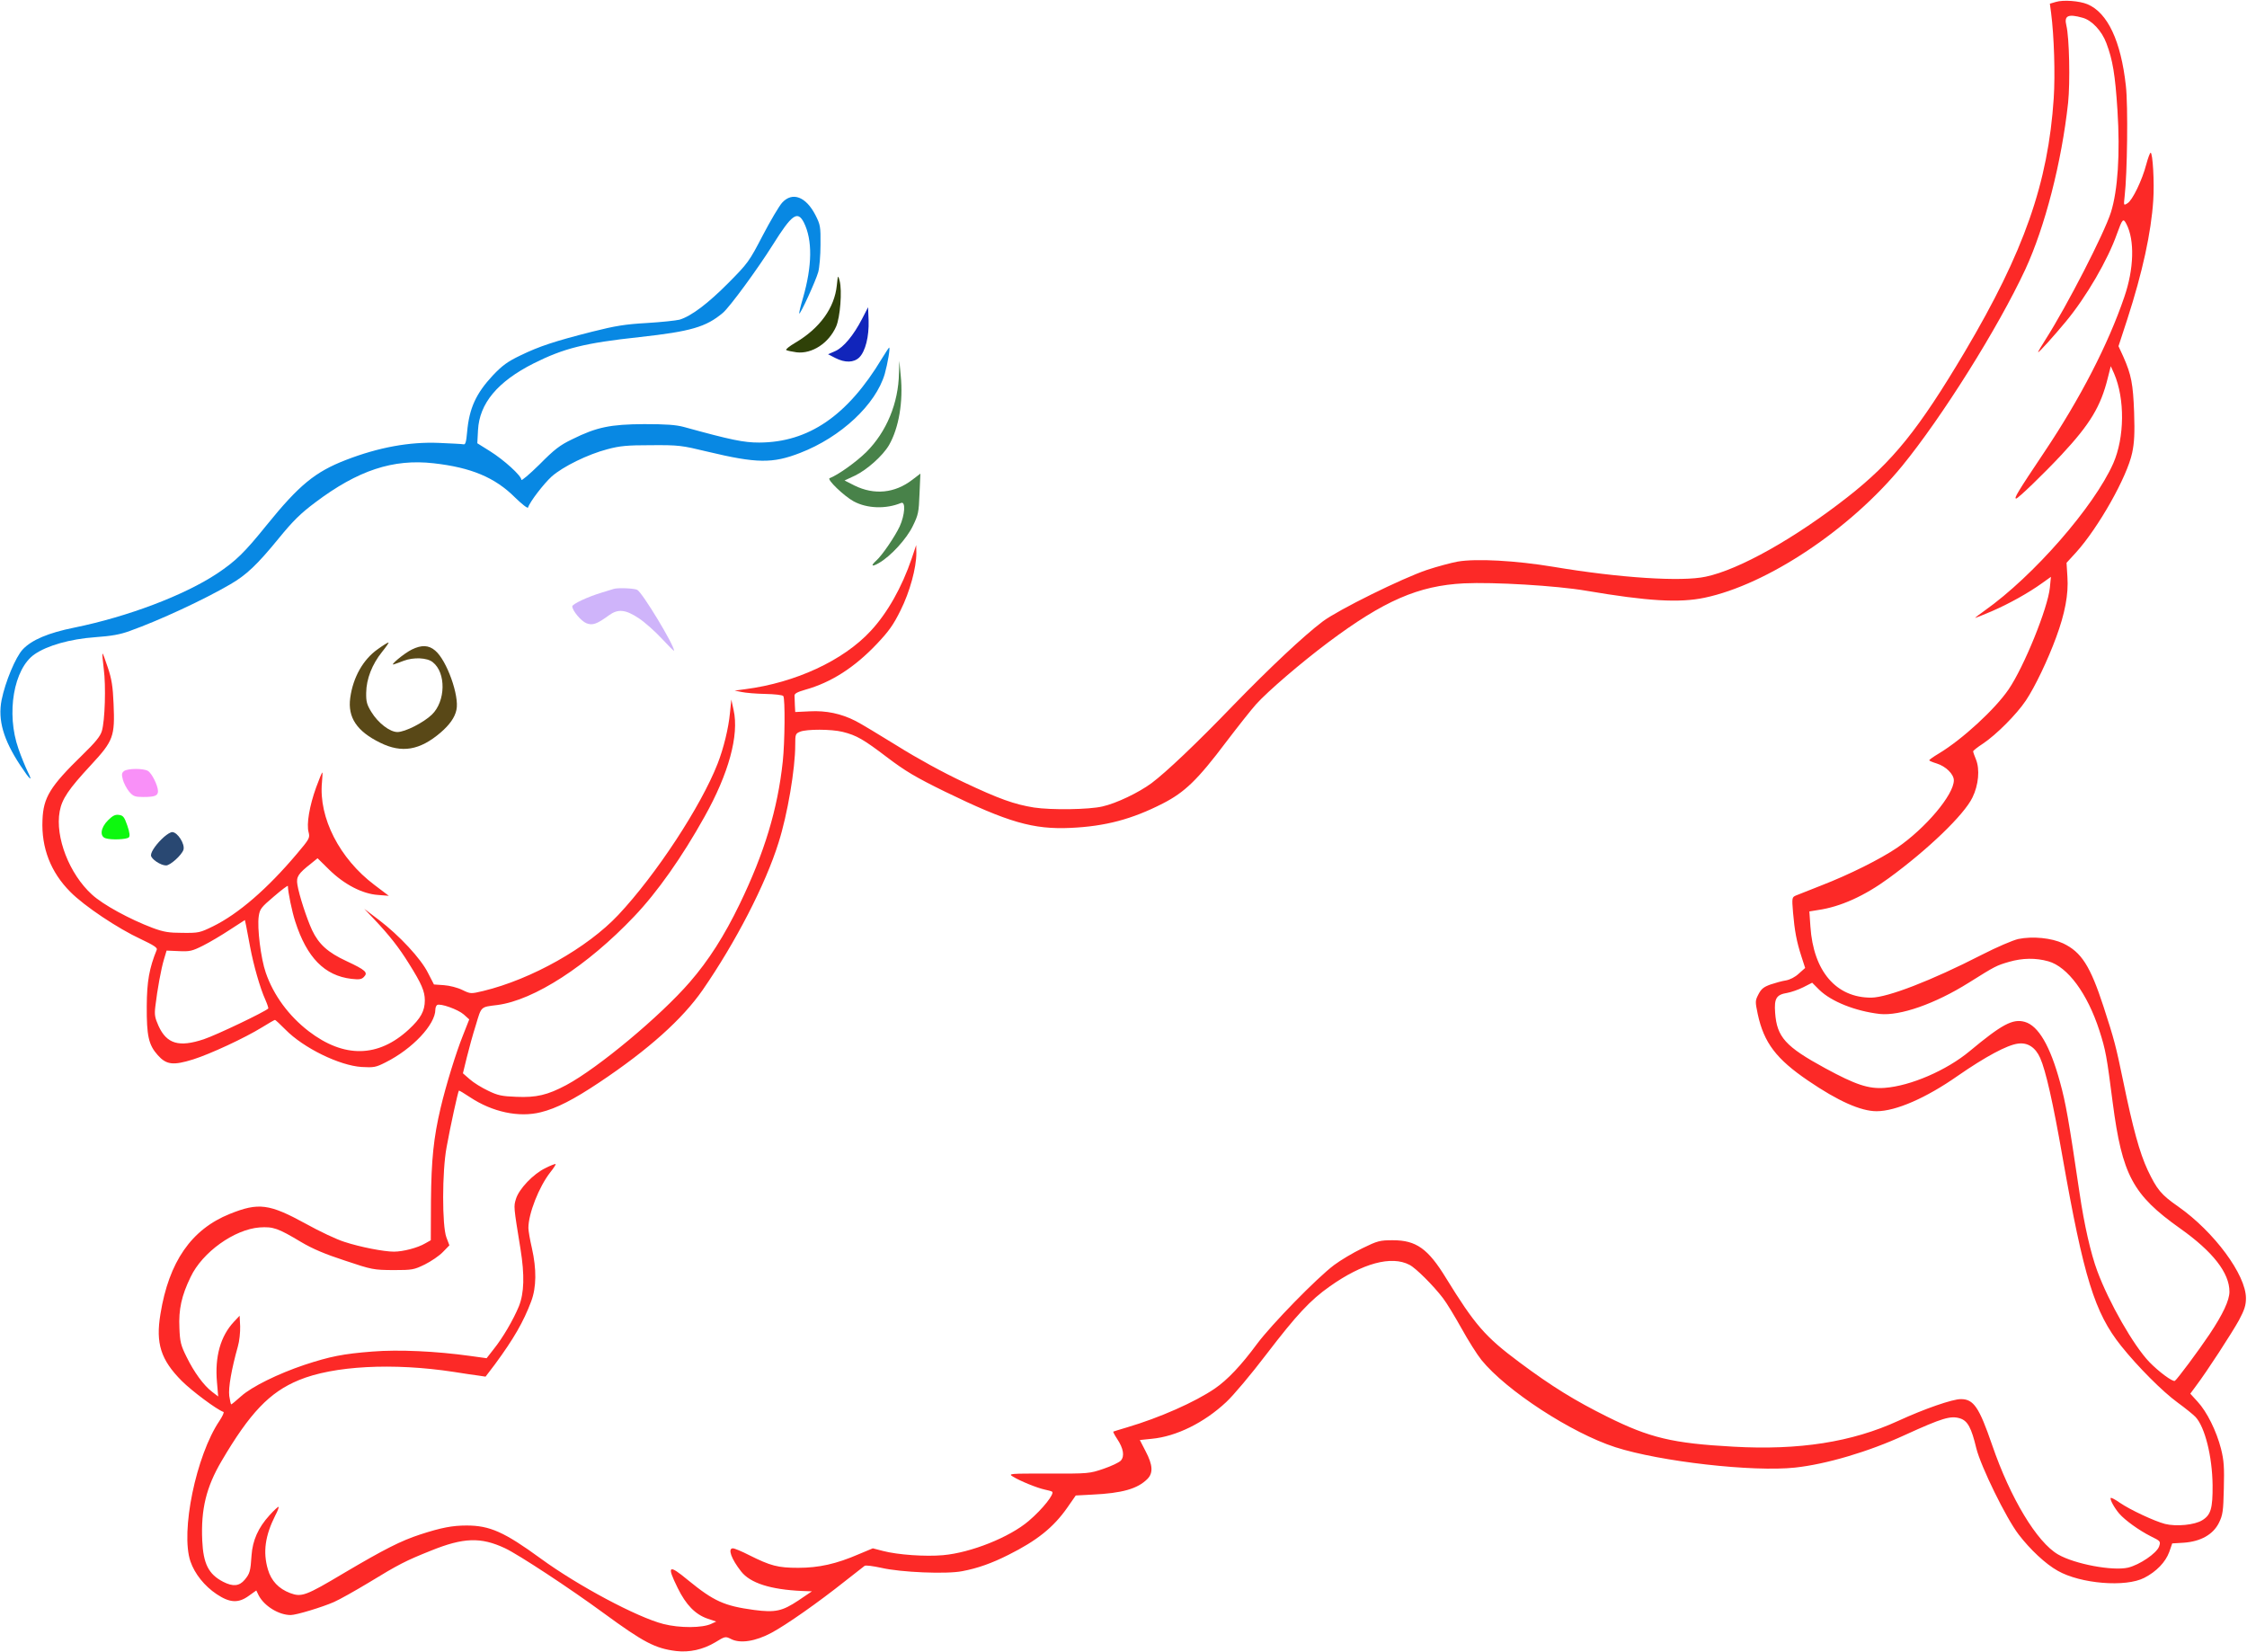 <?xml version="1.0" standalone="no"?>
<svg xmlns:xlink="http://www.w3.org/1999/xlink" id="svg" version="1.0" xmlns="http://www.w3.org/2000/svg" width="1280pt" height="941pt" viewBox="0 0 1280 941" preserveAspectRatio="xMidYMid meet">
<g transform="translate(0,941) scale(0.1,-0.1)" fill="#000000" stroke="none">
<path d="M11711 9399 l-34 -10 7 -52 c17 -131 24 -351 15 -487 -32 -483 -169&#10;-874 -506 -1443 -263 -443 -411 -627 -669 -829 -300 -235 -617 -413 -807 -453&#10;-137 -30 -492 -7 -867 56 -216 36 -440 48 -546 30 -38 -7 -116 -28 -174 -47&#10;-143 -48 -507 -228 -595 -294 -110 -83 -303 -265 -510 -478 -210 -218 -381&#10;-380 -465 -443 -73 -54 -200 -115 -280 -133 -76 -18 -291 -21 -390 -6 -112 18&#10;-199 49 -400 144 -121 57 -265 136 -380 208 -102 63 -208 127 -236 141 -82 42&#10;-168 60 -261 55 l-83 -4 -2 38 c-1 21 -2 45 -2 55 -1 12 16 21 61 34 147 41&#10;280 126 408 261 68 72 94 108 135 191 53 106 90 242 90 327 l-1 45 -25 -75&#10;c-56 -165 -139 -312 -234 -414 -156 -169 -429 -295 -715 -332 l-60 -8 40 -8&#10;c22 -5 83 -10 135 -11 52 -1 98 -6 102 -12 11 -15 9 -262 -3 -373 -29 -272&#10;-105 -521 -245 -811 -88 -182 -178 -323 -285 -446 -167 -193 -522 -489 -703&#10;-586 -107 -57 -171 -72 -285 -67 -82 3 -106 8 -161 35 -36 17 -83 46 -104 65&#10;l-39 34 22 90 c12 49 35 133 52 186 32 107 26 101 122 113 209 27 513 224 779&#10;504 132 138 274 340 401 568 138 246 198 465 166 608 l-13 60 -8 -78 c-8 -85&#10;-36 -200 -70 -287 -95 -243 -350 -632 -566 -862 -176 -187 -493 -366 -769&#10;-433 -72 -17 -72 -17 -120 6 -26 13 -73 25 -104 27 l-57 4 -34 66 c-40 81&#10;-164 214 -280 302 l-83 63 56 -59 c88 -93 142 -162 199 -254 71 -113 90 -157&#10;90 -208 0 -61 -23 -103 -91 -166 -174 -161 -369 -165 -571 -10 -113 87 -200&#10;205 -244 333 -28 80 -50 256 -40 322 6 41 14 51 86 112 44 38 80 65 80 60 0&#10;-33 24 -149 42 -203 66 -205 167 -308 320 -326 44 -5 58 -3 71 11 25 25 10 39&#10;-99 90 -106 49 -158 96 -196 176 -30 64 -75 202 -84 260 -7 44 4 62 78 120&#10;l37 30 67 -66 c86 -84 189 -137 277 -143 l62 -5 -82 62 c-199 150 -318 383&#10;-299 584 3 31 4 57 2 57 -2 0 -18 -38 -35 -85 -38 -105 -56 -210 -43 -256 8&#10;-32 5 -38 -67 -123 -167 -198 -333 -342 -478 -413 -74 -36 -81 -38 -173 -37&#10;-78 0 -108 5 -170 28 -130 49 -283 132 -346 190 -129 117 -211 328 -184 474&#10;13 71 50 126 179 265 127 137 136 162 128 347 -4 99 -11 143 -33 208 -15 45&#10;-28 81 -30 79 -2 -2 1 -41 7 -87 13 -96 7 -296 -11 -355 -9 -30 -38 -65 -110&#10;-135 -186 -181 -223 -243 -228 -371 -7 -159 47 -298 159 -410 79 -80 270 -208&#10;402 -269 72 -34 95 -49 90 -60 -43 -106 -56 -180 -57 -320 -1 -170 10 -222 63&#10;-281 49 -55 88 -59 201 -24 98 31 294 122 393 183 37 23 70 42 73 42 4 0 30&#10;-25 60 -55 103 -105 308 -205 434 -213 69 -4 81 -2 136 26 154 77 284 216 284&#10;301 0 11 5 23 10 26 18 11 119 -25 152 -54 l31 -28 -35 -89 c-40 -99 -97 -284&#10;-128 -415 -40 -169 -53 -296 -55 -529 l-1 -225 -32 -18 c-42 -25 -126 -47&#10;-178 -47 -57 0 -192 26 -283 56 -42 13 -140 59 -219 103 -208 114 -269 122&#10;-433 56 -219 -88 -347 -273 -395 -570 -28 -168 2 -261 121 -381 58 -58 200&#10;-164 238 -177 5 -1 -5 -24 -23 -51 -133 -197 -223 -632 -165 -801 24 -70 80&#10;-140 149 -186 75 -50 124 -53 184 -9 l42 30 14 -29 c32 -60 114 -111 182 -111&#10;32 0 180 45 246 74 32 14 121 64 199 111 170 104 212 125 352 181 187 76 286&#10;79 423 15 77 -36 369 -228 564 -371 227 -166 292 -200 411 -215 76 -9 154 8&#10;224 50 55 34 58 34 88 19 53 -28 141 -14 232 35 84 45 264 171 420 295 55 43&#10;105 82 110 86 6 5 48 -1 95 -11 111 -26 374 -37 462 -19 86 16 168 45 263 93&#10;162 81 256 156 335 269 l48 69 94 5 c171 8 258 33 314 89 34 34 31 80 -10 158&#10;l-33 64 68 7 c139 13 298 91 424 209 41 38 142 158 231 275 170 222 248 306&#10;359 384 186 132 351 177 454 123 36 -18 137 -119 191 -190 21 -27 68 -105 106&#10;-173 37 -67 88 -148 113 -179 141 -174 512 -416 763 -497 255 -82 784 -142&#10;1024 -116 176 19 418 90 624 185 215 98 262 112 316 95 43 -14 64 -53 92 -170&#10;26 -104 169 -397 241 -491 65 -85 153 -168 223 -207 130 -74 387 -95 493 -40&#10;70 36 121 90 142 147 l17 49 66 4 c97 7 167 47 200 113 22 45 25 65 28 195 3&#10;121 1 159 -16 227 -26 101 -80 211 -134 269 l-41 45 31 42 c65 86 206 304 246&#10;376 32 60 40 86 40 126 0 133 -181 378 -386 522 -98 68 -121 97 -174 208 -46&#10;99 -84 238 -139 505 -42 203 -51 237 -112 425 -76 233 -126 311 -230 361 -67&#10;31 -173 42 -256 25 -33 -8 -120 -45 -210 -91 -285 -146 -534 -242 -627 -243&#10;-200 -1 -330 150 -347 405 l-6 86 49 8 c127 18 265 80 404 182 222 162 429&#10;361 476 459 35 71 43 161 20 217 -9 21 -16 42 -16 46 0 4 25 24 56 44 75 50&#10;191 166 244 245 51 76 125 230 173 361 50 135 71 246 64 344 l-5 80 55 60&#10;c127 141 290 429 319 567 12 57 15 110 11 229 -6 163 -16 215 -61 317 l-28 61&#10;50 153 c87 269 136 494 148 678 7 101 -3 271 -15 271 -4 0 -15 -30 -25 -67&#10;-23 -89 -79 -205 -107 -221 -22 -14 -22 -13 -16 40 15 128 20 517 7 629 -28&#10;255 -104 417 -219 465 -46 19 -137 26 -180 13z m152 -90 c53 -14 110 -75 136&#10;-145 36 -95 50 -179 63 -381 16 -249 2 -457 -37 -582 -38 -120 -249 -531 -372&#10;-724 -24 -37 -43 -70 -43 -73 0 -8 90 92 158 174 117 141 240 353 292 502 30&#10;83 35 89 53 54 48 -92 43 -257 -12 -416 -92 -270 -251 -578 -456 -884 -152&#10;-227 -174 -264 -160 -264 11 0 157 141 258 249 164 176 224 276 264 438 l17&#10;67 19 -42 c62 -144 60 -364 -5 -512 -110 -247 -454 -641 -732 -838 -33 -23&#10;-57 -42 -54 -42 2 0 45 17 94 38 97 42 209 104 288 161 l49 35 -6 -62 c-12&#10;-117 -147 -450 -235 -579 -77 -113 -264 -285 -397 -365 -30 -18 -55 -35 -55&#10;-39 0 -3 19 -11 42 -18 52 -16 98 -61 98 -96 0 -82 -160 -272 -323 -384 -96&#10;-65 -272 -153 -432 -215 -66 -26 -131 -52 -144 -57 -23 -10 -24 -12 -17 -97 9&#10;-104 20 -165 48 -251 l21 -65 -36 -32 c-21 -20 -51 -35 -74 -39 -21 -3 -60&#10;-14 -87 -23 -39 -14 -53 -25 -69 -56 -19 -37 -19 -41 -4 -113 35 -163 106&#10;-256 287 -379 170 -116 300 -174 390 -174 109 0 282 75 463 202 156 108 280&#10;175 342 183 55 8 100 -21 127 -82 32 -73 73 -254 127 -563 121 -687 183 -888&#10;334 -1077 95 -119 237 -261 321 -322 44 -32 91 -70 103 -83 53 -57 95 -223 97&#10;-388 1 -133 -10 -170 -59 -200 -43 -27 -148 -37 -212 -21 -61 16 -198 80 -258&#10;121 -25 18 -49 30 -51 27 -7 -7 20 -56 48 -89 33 -38 112 -95 179 -129 57 -28&#10;58 -29 48 -59 -14 -38 -110 -104 -177 -120 -87 -20 -303 20 -398 75 -121 70&#10;-272 321 -376 624 -74 215 -105 261 -178 261 -48 0 -207 -55 -357 -124 -264&#10;-121 -564 -168 -938 -147 -347 19 -477 50 -720 171 -183 91 -315 172 -500 310&#10;-195 145 -254 214 -418 480 -102 167 -170 215 -302 215 -75 0 -87 -3 -175 -46&#10;-52 -25 -124 -68 -160 -95 -100 -75 -356 -338 -439 -449 -90 -122 -168 -205&#10;-241 -255 -113 -77 -314 -166 -500 -221 -41 -12 -76 -23 -78 -24 -2 -2 8 -21&#10;22 -42 36 -54 43 -98 21 -123 -10 -11 -55 -32 -99 -47 -79 -27 -86 -28 -313&#10;-27 -227 0 -231 0 -202 -18 41 -25 137 -64 179 -73 19 -4 38 -9 43 -12 17 -10&#10;-54 -100 -133 -167 -109 -93 -329 -181 -488 -195 -100 -9 -258 2 -342 24 l-58&#10;15 -79 -33 c-129 -56 -229 -78 -346 -78 -116 0 -157 11 -279 72 -43 22 -84 39&#10;-93 39 -31 0 -9 -61 47 -132 52 -66 167 -103 348 -111 l55 -2 -77 -52 c-92&#10;-61 -131 -70 -253 -54 -169 23 -228 49 -376 170 -111 92 -122 84 -59 -44 48&#10;-98 101 -151 169 -175 l51 -17 -28 -13 c-50 -24 -180 -25 -273 -1 -149 38&#10;-487 218 -699 373 -207 151 -290 188 -422 188 -81 0 -144 -12 -264 -51 -110&#10;-36 -203 -83 -435 -220 -218 -130 -241 -138 -306 -114 -66 25 -108 70 -127&#10;135 -29 99 -16 192 43 309 13 24 20 45 18 47 -2 3 -26 -19 -52 -48 -64 -70&#10;-96 -143 -102 -227 -6 -92 -10 -105 -39 -140 -31 -37 -67 -40 -122 -12 -84 43&#10;-114 103 -120 236 -8 178 23 304 110 452 161 274 273 392 440 461 197 82 537&#10;100 883 47 55 -9 118 -18 141 -21 l40 -6 54 71 c106 144 162 241 206 358 30&#10;80 31 183 4 303 -11 47 -20 99 -20 115 0 81 60 234 124 316 19 24 33 45 31 48&#10;-2 2 -29 -8 -58 -23 -69 -33 -151 -119 -168 -176 -13 -44 -14 -39 26 -285 24&#10;-149 21 -250 -9 -326 -32 -77 -91 -179 -145 -246 l-39 -50 -94 13 c-194 27&#10;-407 37 -556 25 -168 -13 -242 -28 -388 -76 -149 -50 -300 -124 -361 -179 -28&#10;-25 -53 -46 -56 -46 -2 0 -7 21 -11 48 -6 46 13 154 49 282 9 30 14 82 13 115&#10;l-3 60 -32 -34 c-77 -82 -110 -199 -97 -345 l7 -81 -34 26 c-49 37 -104 113&#10;-146 199 -33 66 -38 86 -41 165 -5 106 12 184 64 291 67 141 249 271 393 282&#10;78 5 104 -4 236 -83 64 -38 136 -69 250 -106 155 -52 163 -53 275 -54 110 0&#10;118 2 180 32 36 18 82 49 103 71 l37 38 -17 45 c-25 65 -25 376 1 514 22 122&#10;65 317 70 322 2 2 30 -15 63 -37 128 -85 279 -117 403 -86 90 22 187 72 334&#10;170 280 187 473 360 589 527 186 269 358 601 432 839 51 160 95 420 95 556 0&#10;61 1 65 28 76 38 15 177 15 242 -1 80 -20 118 -42 256 -147 102 -77 159 -111&#10;326 -193 362 -176 504 -217 718 -207 196 9 348 49 524 139 125 64 198 134 362&#10;352 67 88 143 184 170 214 67 74 252 233 409 351 318 238 515 324 775 337 169&#10;8 525 -13 695 -42 353 -60 531 -70 675 -40 357 75 829 389 1125 750 228 279&#10;547 787 702 1120 112 242 207 610 244 950 12 117 7 370 -10 440 -14 56 10 67&#10;92 44z m-10438 -5294 c19 -101 56 -233 87 -301 11 -25 18 -47 16 -49 -21 -20&#10;-295 -151 -367 -175 -141 -47 -211 -27 -258 76 -21 47 -24 64 -18 112 11 94&#10;33 214 49 267 l15 50 69 -3 c63 -3 76 0 138 31 38 19 107 60 154 91 l85 55 7&#10;-32 c3 -18 14 -72 23 -122z m10243 -81 c111 -31 223 -184 291 -394 36 -112 42&#10;-146 76 -411 54 -413 114 -525 383 -716 188 -133 282 -254 282 -361 0 -49 -37&#10;-128 -113 -242 -63 -94 -185 -258 -198 -266 -12 -7 -92 52 -146 108 -89 93&#10;-229 337 -296 518 -37 100 -74 261 -101 445 -62 420 -79 514 -111 630 -56 206&#10;-123 322 -201 344 -68 19 -129 -13 -314 -167 -131 -109 -336 -198 -484 -209&#10;-92 -7 -166 18 -339 112 -226 123 -275 177 -285 316 -6 82 7 103 69 113 22 4&#10;63 18 91 32 l51 26 41 -41 c69 -67 206 -121 344 -137 115 -12 314 57 507 178&#10;153 96 158 98 230 119 76 22 152 23 223 3z" style="fill:#fc2927"/>
<path d="M4456 8256 c-17 -18 -67 -103 -111 -187 -77 -148 -84 -158 -195 -270&#10;-116 -117 -212 -190 -279 -210 -20 -5 -103 -14 -186 -19 -123 -7 -179 -16&#10;-310 -49 -217 -55 -304 -84 -411 -136 -73 -35 -103 -57 -157 -114 -95 -102&#10;-134 -186 -146 -321 -5 -59 -10 -74 -21 -71 -8 2 -71 5 -140 8 -166 7 -343&#10;-25 -529 -97 -176 -68 -267 -143 -451 -370 -128 -159 -177 -206 -283 -277&#10;-187 -124 -509 -246 -813 -308 -149 -30 -243 -70 -294 -124 -41 -43 -100 -185&#10;-121 -289 -22 -114 10 -225 106 -371 56 -85 75 -101 42 -35 -13 27 -37 85 -52&#10;129 -71 201 -27 456 92 538 72 50 204 87 343 97 95 7 143 15 200 36 168 60&#10;422 178 571 265 92 53 154 112 275 260 84 103 126 144 210 207 243 183 443&#10;249 674 223 214 -24 350 -81 464 -195 39 -38 72 -64 74 -57 11 34 90 136 135&#10;177 65 57 206 126 317 155 71 19 112 23 250 23 157 1 172 -1 321 -37 280 -67&#10;370 -68 527 -7 233 90 431 276 482 450 17 61 32 150 25 150 -2 0 -20 -28 -41&#10;-62 -196 -326 -418 -478 -699 -479 -88 0 -158 14 -430 89 -45 12 -101 16 -225&#10;16 -193 -1 -271 -17 -410 -86 -71 -34 -102 -58 -187 -144 -57 -56 -103 -95&#10;-103 -87 0 23 -99 113 -179 163 l-72 45 4 75 c8 152 111 276 317 380 172 86&#10;289 116 605 150 290 32 377 57 473 138 39 33 198 250 284 387 109 174 141 197&#10;177 128 50 -100 48 -247 -5 -431 -14 -47 -23 -86 -21 -88 6 -6 94 186 108 236&#10;7 25 13 95 13 156 1 104 -1 114 -29 169 -54 105 -131 134 -189 71z" style="fill:#0888e3"/>
<path d="M4767 7785 c-13 -129 -97 -245 -236 -327 -34 -20 -58 -39 -52 -42 6&#10;-4 32 -9 59 -13 88 -10 183 52 225 147 23 52 35 204 20 260 -9 35 -10 34 -16&#10;-25z" style="fill:#2f4108"/>
<path d="M4911 7594 c-49 -95 -106 -163 -153 -184 l-41 -18 41 -21 c56 -29&#10;106 -27 137 3 35 35 56 120 53 210 l-3 76 -34 -66z" style="fill:#1125bb"/>
<path d="M5121 7285 c-3 -172 -71 -335 -186 -450 -58 -57 -160 -130 -209 -149&#10;-18 -6 82 -102 137 -132 76 -41 183 -45 270 -9 27 11 22 -68 -8 -134 -28 -59&#10;-100 -165 -134 -195 -33 -30 -25 -37 16 -13 68 39 158 138 193 211 31 63 34&#10;78 38 183 l5 115 -46 -35 c-100 -77 -217 -88 -329 -33 l-57 29 60 28 c68 33&#10;157 112 193 173 56 97 82 248 67 396 l-8 85 -2 -70z" style="fill:#488249"/>
<path d="M3495 6055 c-5 -2 -35 -11 -65 -20 -81 -24 -170 -66 -170 -79 0 -24&#10;50 -84 80 -96 35 -14 59 -6 129 45 52 38 95 33 170 -17 35 -23 94 -76 132&#10;-117 38 -41 69 -72 69 -68 0 33 -181 332 -210 347 -17 9 -112 13 -135 5z" style="fill:#cfb4fa"/>
<path d="M2152 5712 c-83 -58 -141 -160 -157 -278 -15 -111 38 -190 171 -255&#10;123 -61 226 -43 344 58 51 44 81 86 90 129 18 79 -55 283 -121 338 -37 32 -78&#10;33 -133 6 -45 -22 -133 -96 -101 -84 11 3 36 13 55 20 56 21 133 18 165 -8 77&#10;-60 74 -223 -5 -299 -48 -46 -153 -99 -196 -99 -43 0 -110 51 -149 115 -25 41&#10;-30 58 -29 109 1 79 34 162 90 232 24 30 41 54 37 54 -5 0 -32 -17 -61 -38z" style="fill:#594817"/>
<path d="M707 5018 c-14 -11 -15 -19 -7 -50 6 -21 22 -51 36 -68 23 -26 32&#10;-30 79 -30 68 0 85 7 85 34 -1 33 -36 103 -58 115 -28 15 -114 14 -135 -1z" style="fill:#f990f8"/>
<path d="M615 4737 c-42 -42 -48 -91 -14 -102 32 -11 121 -7 133 5 7 7 5 27&#10;-9 68 -17 49 -24 57 -48 60 -21 3 -36 -5 -62 -31z" style="fill:#0df80e"/>
<path d="M935 4643 c-41 -36 -75 -83 -75 -105 0 -21 55 -58 86 -58 24 0 89 59&#10;99 89 10 33 -34 101 -64 101 -9 0 -29 -12 -46 -27z" style="fill:#294872"/>
</g>
</svg>